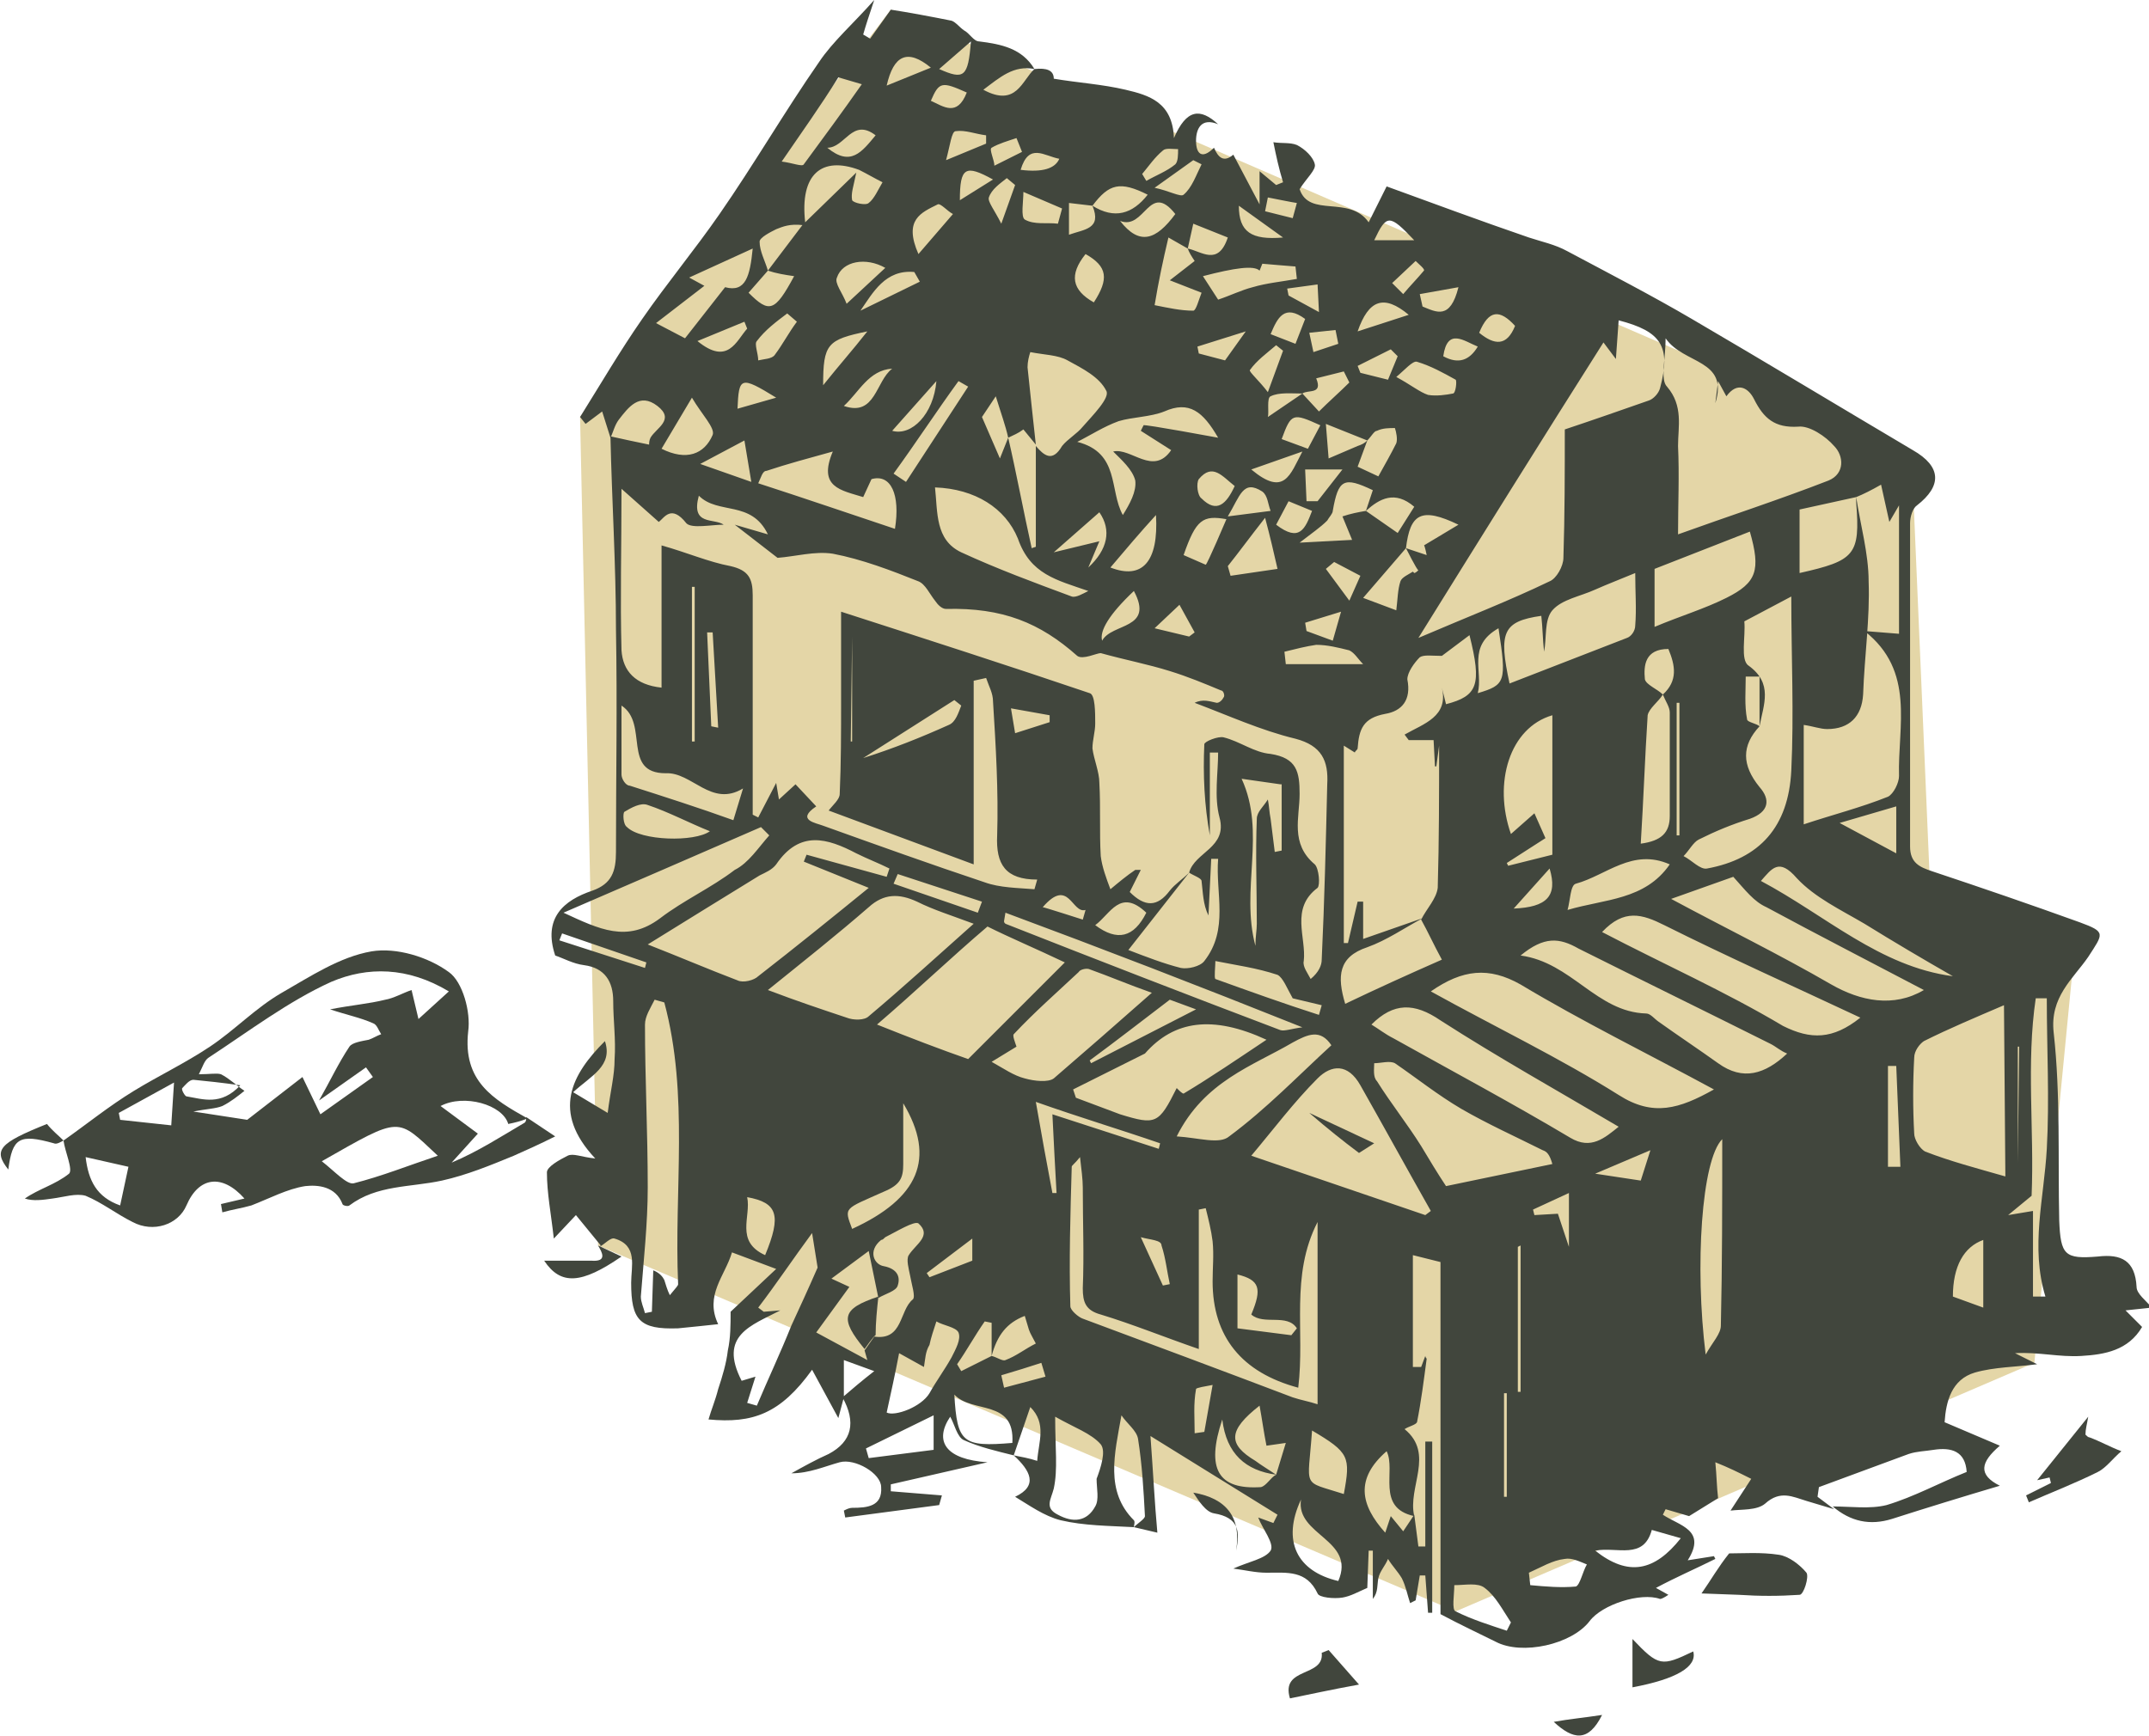 <?xml version="1.0" encoding="utf-8"?>
<!-- Generator: Adobe Illustrator 26.3.1, SVG Export Plug-In . SVG Version: 6.00 Build 0)  -->
<svg version="1.1" id="b" xmlns="http://www.w3.org/2000/svg" xmlns:xlink="http://www.w3.org/1999/xlink" x="0px" y="0px"
	 viewBox="0 0 155.6 125.7" style="enable-background:new 0 0 155.6 125.7;" xml:space="preserve">
<style type="text/css">
	.st0{fill:#E4D6A7;}
	.st1{fill:#41463D;}
</style>
<polygon class="st0" points="43.3,90.2 42,30.2 64.5,0.7 138.4,32.7 139.7,63.1 150.4,66.8 147.3,98.7 105.4,116.7 "/>
<g id="c">
	<g id="d">
		<g id="e">
			<g>
				<path class="st1" d="M92.2,10.3c0.6,0.1,1.2,0,1.7,0.2c0.6,0.3,1.2,0.9,1.3,1.4c0.1,0.4-0.6,1-1.1,1.8c0.7,2.1,3.6,0.4,5,2.4
					l1.3-2.6c3.3,1.2,6.8,2.5,10.3,3.7c0.9,0.3,1.9,0.5,2.8,1c3,1.6,6.1,3.2,9,4.9c5.3,3.1,10.6,6.3,16,9.5c2.1,1.2,2.1,2.6,0.3,4
					c-0.3,0.2-0.5,0.8-0.5,1.3c0,7.8,0,15.6,0,23.4c0,1.2,0.7,1.5,1.6,1.8c3.6,1.2,7.1,2.4,10.7,3.7c1.9,0.7,1.7,0.8,0.6,2.5
					c-1.1,1.6-2.8,2.9-2.5,5.5c0.5,4.5,0.3,9.1,0.4,13.6c0.1,2.5,0.4,2.8,2.8,2.6c1.7-0.2,2.7,0.3,2.8,2.2c0,0.5,0.7,1,1.1,1.5
					l-1.9,0.2l1.2,1.2c-1,1.7-2.7,2-4.4,2.1c-1.6,0.1-3.1-0.3-4.8-0.2l1.6,0.8c-1.5,0.2-3.1,0.2-4.5,0.6c-1.7,0.5-2.1,2.1-2.2,3.6
					l4,1.7c-1.4,1.2-1.6,2.1,0,2.9c-2.7,0.8-5.3,1.6-7.8,2.4c-1.6,0.5-3,0.2-4.3-0.9c1.3,0,2.7,0.2,3.9-0.1c2-0.6,3.8-1.6,5.8-2.4
					c-0.1-1.5-1.1-1.8-2.4-1.6c-0.6,0.1-1.2,0.1-1.8,0.3c-2.2,0.8-4.3,1.6-6.5,2.4l-0.1,0.7l1.2,0.9c-0.7-0.2-1.3-0.4-2-0.6
					c-1-0.3-1.9-0.8-3,0.2c-0.6,0.5-1.7,0.4-2.5,0.5l1.5-2.3c-1-0.5-1.6-0.8-2.6-1.2c0.1,1,0.1,1.8,0.2,2.6l-2.1,1.3l-1.7-0.5
					l-0.2,0.4c1.2,0.8,3.2,1.1,1.8,3.3l1.9-0.3l0.1,0.2c-1.4,0.7-2.8,1.3-4.3,2.1l0.9,0.5c-0.3,0.2-0.5,0.3-0.6,0.3
					c-1.4-0.5-4.2,0.4-5.1,1.6c-1.3,1.7-4.9,2.5-6.8,1.5c-1.2-0.6-2.5-1.2-4-2V91.4l-2-0.5v8.1l0.6,0l0.3-0.8c0,0.1,0.1,0.2,0.1,0.2
					c-0.2,1.5-0.4,3.1-0.7,4.6c-0.1,0.2-0.6,0.3-0.9,0.5c2.2,1.8,0.2,4.2,0.7,6.3c-2.8-0.6-1.3-3.3-2-4.7c-2.3,2-1.9,3.9-0.1,5.9
					l0.4-1.2l0.9,1.1l0.8-1.2l0.3,2.3h0.5v-7.6h0.5v12.4l-0.3,0l-0.2-2.7l-0.4,0l-0.3,1.8l-0.4,0.2c-0.2-0.6-0.3-1.2-0.6-1.8
					c-0.3-0.5-0.7-0.9-1-1.4c-0.2,0.5-0.6,0.9-0.7,1.4c-0.1,0.5,0,1-0.4,1.5v-3.5h-0.3l-0.1,2.7c-0.7,0.3-1.2,0.6-1.8,0.7
					c-0.6,0.1-1.7,0-1.8-0.3c-0.8-1.7-2.2-1.5-3.7-1.5c-0.8,0-1.6-0.2-2.4-0.3c1.1-0.5,2.3-0.7,2.7-1.3c0.3-0.5-0.6-1.6-0.9-2.4
					l1.1,0.4l0.3-0.6c-2.9-1.8-5.8-3.6-9.2-5.7c0.2,2.7,0.3,4.8,0.5,7l-1.7-0.4c0.3-0.3,0.8-0.6,0.8-0.8c-0.1-1.9-0.2-3.7-0.5-5.6
					c-0.1-0.6-0.8-1.1-1.2-1.7c-0.5,2.8-1.2,5.5,0.9,7.6c0.1,0.1,0,0.4,0,0.5c-1.8-0.1-3.6-0.1-5.3-0.5c-1.2-0.3-2.3-1.1-3.3-1.7
					c1.7-0.8,1.1-1.9-0.1-3c0.5,0.1,1.1,0.2,1.7,0.4c0.1-1.4,0.7-2.7-0.5-3.9l-1.2,3.5c-1.2-0.3-2.5-0.6-3.6-1.1
					c-0.5-0.2-0.7-1.2-1-1.7c-1.2,1.8-0.3,3.1,2.7,3.3c-2.6,0.6-4.8,1.1-7,1.6v0.5l3.7,0.3L68,109l-6.8,0.9l-0.1-0.5
					c0.2-0.1,0.4-0.2,0.6-0.2c1.1,0,2.2-0.1,2.1-1.5c0-1-1.9-2.1-3-1.8c-1.1,0.3-2.2,0.8-3.5,0.8c0.9-0.5,1.8-1,2.7-1.4
					c1.7-0.9,2-2.3,1-4.1c0.7-0.6,1.4-1.2,2.3-1.9l-2.2-0.8v2.7l-0.4,1.5l-1.9-3.5c-2.3,3.2-4.3,3.9-7.5,3.6
					c0.2-0.7,0.5-1.4,0.7-2.2c0.3-0.9,0.6-1.9,0.7-2.8c0.2-0.9,0.2-1.9,0.2-2.8l3.3-3.1L53,90.7c-0.5,1.7-2,3.1-1,5.2
					c-0.9,0.1-1.9,0.2-2.9,0.3c-2.8,0.1-3.4-0.6-3.4-3.3c0-1.2,0.5-2.7-1.2-3.2c-0.3-0.1-0.7,0.4-1.1,0.6l0.1-0.1L41.7,88l-1.6,1.7
					c-0.2-1.8-0.5-3.3-0.5-4.8c0-0.4,0.9-0.9,1.5-1.2c0.4-0.2,1,0.1,2,0.2c-3.2-3.4-1.7-6.1,0.7-8.5c0.6,1.8-1,2.5-2.3,3.7l2.5,1.5
					c0.2-1.6,0.5-2.7,0.5-3.9c0.1-1.4-0.1-2.8-0.1-4.2c0-1.4-0.6-2.4-2.1-2.6c-0.8-0.1-1.5-0.5-2.1-0.7c-0.9-2.7,0.6-4,2.7-4.7
					c1.4-0.5,1.7-1.4,1.7-2.8c0-5.3,0.1-10.7,0-16.1c0-4.7-0.3-9.4-0.4-14c0.9,0.2,1.8,0.4,2.8,0.6c0-0.1,0-0.3,0.1-0.5
					c0.4-0.7,1.8-1.3,0.5-2.3c-1.3-1-2.1,0.1-2.8,1c-0.3,0.4-0.4,0.9-0.6,1.3l-0.6-1.9l-1.2,0.9L42,30.2c1.5-2.4,2.9-4.8,4.5-7.1
					c1.8-2.6,3.8-5,5.6-7.6c2.5-3.6,4.7-7.4,7.2-11c1-1.5,2.5-2.8,4-4.5c-0.4,1.2-0.6,1.8-0.8,2.5L63,2.8l1.5-2.1
					c1.3,0.2,2.9,0.5,4.4,0.8c0.3,0.1,0.6,0.5,0.9,0.7C70.2,2.4,70.5,3,70.9,3c1.6,0.2,3.1,0.5,4,2c-1.5-0.3-2.5,0.6-3.7,1.5
					C73.6,7.8,74,5.8,74.9,5c0.9-0.1,1.4,0.1,1.4,0.7c1.8,0.3,3.5,0.4,5.2,0.8c1.7,0.4,3.4,0.9,3.5,3.5c0.9-2.1,1.9-2.2,3.2-1
					c-1.2-0.5-1.6,0.3-1.6,1.2c0,0.9,0.4,1.4,1.3,0.5c0.3,0.7,0.7,1.1,1.4,0.5l1.9,3.6v-2.4l1.2,1l0.5-0.2
					C92.6,12.2,92.4,11.3,92.2,10.3L92.2,10.3L92.2,10.3z M94.3,28.5c-0.8,0-1.7-0.1-2.3,0.2c-0.3,0.1-0.1,1.2-0.2,1.5L94.3,28.5
					l1.2,1.3c0.7-0.7,1.5-1.4,2.2-2.1l-0.4-0.8l-2,0.5C95.8,28.6,94.7,28.2,94.3,28.5L94.3,28.5L94.3,28.5z M79.1,14.9
					c1.6,1,2.9,0.6,4-0.8C81.1,13.1,80.3,13.3,79.1,14.9l-1.7-0.2V17C78.5,16.6,79.8,16.6,79.1,14.9L79.1,14.9L79.1,14.9z
					 M55.6,19.6l2.5-3.3c-0.9-0.1-1.4,0.1-1.9,0.3c-0.4,0.2-1.2,0.6-1.2,0.9C55,18.2,55.4,18.9,55.6,19.6l-1.4,1.6
					c1.5,1.5,1.9,1.4,3.3-1.2C56.8,19.9,56.2,19.8,55.6,19.6L55.6,19.6L55.6,19.6z M71.8,98.2v-2.4l-0.5-0.1c-0.7,1-1.3,2.1-2,3.1
					l0.3,0.5L71.8,98.2c0.4,0.1,0.8,0.4,1,0.3c0.8-0.3,1.4-0.8,2.2-1.2c-0.2-0.4-0.4-0.7-0.5-1c-0.1-0.3-0.2-0.7-0.3-1
					C72.9,95.8,72.2,96.7,71.8,98.2L71.8,98.2L71.8,98.2z M99,31.9l-3-1.2l0.2,2.5c0.7-0.3,1.4-0.6,2.1-0.9
					C98.6,32.2,98.8,32.1,99,31.9l-0.7,1.9l1.5,0.7c0.5-0.9,0.9-1.6,1.3-2.4c0.1-0.3,0-0.8-0.1-1.1c-0.4,0-0.9,0-1.3,0.2
					C99.5,31.2,99.3,31.6,99,31.9C99,31.9,99,31.9,99,31.9z M101.8,39.7l1.5,0.5c-0.1-0.5-0.2-0.8-0.2-0.7l2.5-1.5
					C102.9,36.7,102.1,37.2,101.8,39.7l-3.1,3.6l2.4,0.9c0.1-0.8,0.1-1.5,0.3-2.1c0.1-0.3,0.6-0.5,0.9-0.7c0,0,0.1,0.1,0.1,0.1
					c0,0,0.1,0,0.3-0.2C102.6,41.3,101.8,39.7,101.8,39.7z M92.4,106.8c-2.2-0.3-3.6-1.5-3.9-4c-1.2,3.6-0.3,5.1,2.8,4.9
					C91.7,107.6,92,107,92.4,106.8l0.7-2.3l-1.4,0.2c-0.2-1-0.3-1.8-0.5-2.9c-2.3,1.8-2.3,2.8-0.3,4
					C91.3,106.1,91.8,106.4,92.4,106.8z M98.9,37l2.3,1.6l1.2-1.9C101,35.5,99.9,36.1,98.9,37l0.5-1.5c-2.1-1-2.5-0.8-2.9,1.5
					c0,0.2-0.3,0.5-0.4,0.7c-0.5,0.5-1.1,0.9-2,1.6l3.8-0.2l-0.7-1.7C97.8,37.2,98.3,37.1,98.9,37L98.9,37L98.9,37z M73,31.7
					c-0.2-0.9-0.5-1.7-0.9-3l-1,1.5l1.3,3L73,31.7c0.6,2.6,1.1,5.3,1.7,8l0.3-0.1v-7.3c0.6,0.7,1.2,1.2,1.9,0
					c0.4-0.5,1.1-0.9,1.5-1.4c0.7-0.8,2-2.1,1.7-2.6c-0.5-1-1.7-1.6-2.8-2.2c-0.7-0.4-1.7-0.4-2.7-0.6c-0.1,0.3-0.2,0.7-0.2,1.1
					c0.2,1.9,0.4,3.8,0.6,5.6l-0.9-1.1C73.7,31.4,73.4,31.5,73,31.7L73,31.7L73,31.7L73,31.7z M86,18l-1.4-0.8
					c-0.4,1.7-0.7,3.1-1,4.9c1,0.2,1.9,0.4,2.8,0.4c0.2,0,0.4-0.8,0.6-1.3l-2.3-0.9l1.8-1.4C86.3,18.6,86.1,18.3,86,18
					c1,0.2,2.2,1.3,2.9-0.8l-2.5-1L86,18L86,18L86,18z M63.6,94l-0.7-3.4l-2.7,2l1.3,0.6l-2.4,3.3l3.7,2l-0.2-0.7l0.7-1
					c2.1,0.3,1.8-1.9,2.8-2.7c0.2-0.2-0.1-1.1-0.2-1.7c-0.1-0.5-0.3-1.2-0.1-1.5c0.5-0.8,1.7-1.4,0.7-2.3c-0.3-0.2-1.6,0.6-2.4,1
					c-0.1,0.1-0.2,0.2-0.3,0.2c-1,0.8-0.5,1.8,0.2,1.9c1,0.2,1.2,0.8,1,1.4C64.9,93.5,64.1,93.7,63.6,94L63.6,94L63.6,94L63.6,94z
					 M120.4,50.3c1.1-1,0.9-2.1,0.4-3.3c-1.7,0-1.8,1.2-1.7,2.2C119.2,49.6,120,49.9,120.4,50.3c-0.3,0.5-1,1-1.1,1.5
					c-0.2,3.1-0.3,6.1-0.5,9.3c1.5-0.2,2.1-0.8,2.1-2c0-2.5,0-5,0-7.5C120.9,51.2,120.6,50.8,120.4,50.3z M85.2,78.8
					c0.2,0.2,0.4,0.4,0.5,0.4c2-1.2,3.9-2.5,6-3.9c-3.9-1.8-6.7-1.4-8.8,1l-5.2,2.6l0.2,0.6c1.1,0.4,2.1,0.8,3.2,1.2
					C83.7,81.5,83.9,81.4,85.2,78.8z M104.7,85.9l7.7-1.6c-0.2-0.7-0.4-0.9-0.7-1c-2-1-4-1.9-5.9-3c-1.7-1-3.2-2.2-4.8-3.3
					c-0.4-0.2-1,0-1.5,0c0,0.4-0.1,1,0.2,1.3c1,1.6,2.2,3.1,3.2,4.7C103.5,84,104.1,85,104.7,85.9L104.7,85.9L104.7,85.9L104.7,85.9
					L104.7,85.9z M127.4,52.6V49h-1c0,1-0.1,2.1,0.1,3.1C126.5,52.3,127.2,52.4,127.4,52.6c-1.3,1.4-1.3,2.8,0,4.4
					c0.8,0.9,0.7,1.8-0.7,2.3c-1.3,0.4-2.5,0.9-3.7,1.5c-0.4,0.2-0.7,0.8-1.1,1.2c0.6,0.3,1.2,1,1.7,0.9c3.8-0.7,5.9-3,6.1-7.1
					c0.2-4.1,0-8.2,0-12.6l-3.4,1.8c0.1,1.1-0.3,2.8,0.3,3.2C128.4,49.5,127.7,51,127.4,52.6C127.5,52.6,127.4,52.6,127.4,52.6z
					 M134.4,36c0.3,2,0.9,4.1,0.9,6.1c0.1,2.7-0.3,5.4-0.4,8.2c-0.1,1.6-1,2.5-2.6,2.5c-0.5,0-1-0.2-1.7-0.3v7.2
					c2.1-0.7,4.1-1.2,6.1-2c0.4-0.2,0.8-1,0.8-1.5c-0.1-3.6,1.2-7.6-2.5-10.5l2.5,0.2v-9.3l-0.7,1.2l-0.6-2.7
					C135.5,35.5,134.9,35.8,134.4,36l-4.1,0.9v4.6c4-0.9,4.4-1.3,4.1-5.1C134.4,36.3,134.4,36.1,134.4,36L134.4,36L134.4,36z
					 M102.9,66.6c0.4-0.8,1.1-1.5,1.2-2.3c0.1-3.4,0.1-6.9,0.1-10.3l-0.2,1.5h-0.1l-0.1-1.9h-1.8l-0.3-0.4c1.4-0.8,3.2-1.3,2.7-3.4
					l0.3,1.2c2.3-0.6,2.6-1.4,1.7-5l-2,1.5c-0.7,0-1.3-0.1-1.6,0.1c-0.4,0.4-0.9,1.1-0.9,1.6c0.3,1.5-0.4,2.3-1.6,2.5
					c-1.6,0.3-1.9,1.1-2,2.5c0,0.1-0.2,0.2-0.2,0.3l-0.8-0.5v14.3h0.3l0.7-3l0.4,0V68l4.3-1.5c-1.3,0.7-2.6,1.6-4,2.1
					c-2.1,0.7-2.2,2.1-1.6,4.1c2.3-1.1,4.5-2.1,7-3.2C103.8,68.4,103.4,67.5,102.9,66.6L102.9,66.6L102.9,66.6z M53.2,38l2.4,0.7
					c-1.2-2.5-3.6-1.4-5-2.8c-0.6,2.2,1.1,1.6,1.8,2.1c-0.9,0-2.3,0.3-2.7-0.1c-1.1-1.4-1.6-0.4-2-0.1L45,35.4c0,4.3-0.1,8,0,11.7
					c0.1,1.5,1,2.5,2.9,2.7V39.5c1.8,0.5,3.4,1.2,5,1.5c1.3,0.3,1.6,0.9,1.6,2.1c0,5.3,0,10.6,0,15.9l0.4,0.2l1.3-2.5l0.2,1.2
					l1.2-1.1l1.5,1.6c-1.5,1,0,1.2,0.5,1.4c3.9,1.4,7.8,2.8,11.7,4.1c1.1,0.4,2.4,0.4,3.6,0.5l0.2-0.7c-2.3,0-3-1.1-2.9-3.2
					c0.1-3.2-0.1-6.5-0.3-9.7c0-0.6-0.3-1.1-0.5-1.7l-0.9,0.2v13.3l-10.5-3.9c0.3-0.4,0.8-0.8,0.8-1.2c0.1-2.2,0.1-4.5,0.1-6.7v-6.5
					c6.2,2,12.1,3.9,18,5.9c0.4,0.1,0.4,1.4,0.4,2.2c0,0.6-0.2,1.2-0.2,1.8c0.1,0.8,0.5,1.7,0.5,2.5c0.1,1.8,0,3.6,0.1,5.3
					c0.1,0.8,0.4,1.6,0.7,2.4c0.6-0.5,1.2-1,1.8-1.4c0.1,0,0.2,0,0.4,0l-0.8,1.6c1.1,1.1,2,1.1,2.9-0.1c0.4-0.5,0.9-0.8,1.4-1.3
					l-4.4,5.6c1.3,0.5,2.6,1,3.8,1.3c0.5,0.1,1.4-0.1,1.7-0.5c1.8-2.3,0.8-4.9,1-7.4l-0.5,0l-0.2,4.1c-0.4-0.8-0.4-1.7-0.5-2.5
					c0-0.2-0.6-0.4-0.9-0.6c0.4-1.5,2.8-1.8,2.2-4c-0.4-1.5-0.1-3.2-0.1-4.7h-0.6v6c-0.4-2.2-0.5-4.4-0.4-6.6c0-0.2,1-0.6,1.4-0.5
					c1.2,0.3,2.2,1.1,3.4,1.2c1.9,0.3,2.1,1.3,2.1,2.9c0,1.7-0.7,3.6,1.1,5.1c0.3,0.3,0.4,1.5,0.2,1.7c-2,1.5-0.8,3.6-1,5.3
					c-0.1,0.4,0.3,0.9,0.5,1.3c0.6-0.5,0.8-1,0.8-1.4c0.2-4.2,0.3-8.5,0.4-12.7c0.1-1.7-0.4-2.8-2.3-3.3c-2.5-0.6-4.9-1.7-7.3-2.6
					c0.6-0.3,1.1-0.1,1.6,0c0.2,0,0.4-0.2,0.5-0.4c0.1-0.1,0-0.5-0.2-0.5c-1.2-0.5-2.4-1-3.7-1.4c-1.6-0.5-3.2-0.8-5-1.3
					c-0.3,0-1.3,0.5-1.7,0.2c-2.7-2.4-5.4-3.5-9.5-3.4c-0.3,0-0.6-0.3-0.8-0.6c-0.4-0.5-0.7-1.2-1.2-1.4c-2-0.8-4.1-1.6-6.2-2
					c-1.3-0.2-2.7,0.2-4,0.3L53.2,38L53.2,38L53.2,38L53.2,38z M102.7,46.2c3.5-1.5,6.6-2.7,9.5-4.1c0.5-0.2,1-1.1,1-1.7
					c0.1-3.1,0.1-6.2,0.1-9.3c2.1-0.7,4.1-1.4,6.1-2.1c0.3-0.1,0.7-0.5,0.8-0.9c0.8-3,0.1-4.1-3-4.9l-0.2,2.8l-0.9-1.2
					C111.6,31.9,107.3,38.8,102.7,46.2L102.7,46.2L102.7,46.2z M120.6,24.5c0,1.5-0.4,3,0.1,3.5c1.2,1.4,0.8,2.9,0.8,4.3
					c0.1,2.1,0,4.2,0,6.4c3.6-1.3,7.3-2.5,10.9-3.9c1.2-0.5,1.1-1.8,0.4-2.5c-0.6-0.7-1.8-1.5-2.6-1.4c-1.7,0.1-2.5-0.6-3.2-2
					c-0.4-0.8-1.2-1.3-2-0.2l-0.6-1.1l-0.2,1.6C125.2,26,121.9,26.4,120.6,24.5L120.6,24.5L120.6,24.5z M64.2,63.5l0.2-0.6
					c-0.8-0.4-1.6-0.7-2.4-1.1c-2.1-1.1-4.1-1.7-5.8,0.8c-0.3,0.4-0.8,0.6-1.2,0.8c-2.6,1.6-5.2,3.2-8.1,5c2.3,0.9,4.4,1.8,6.5,2.6
					c0.4,0.2,1.2,0,1.5-0.3c2.7-2.1,5.3-4.2,8-6.4l-4.7-1.9l0.2-0.5L64.2,63.5L64.2,63.5L64.2,63.5z M103.6,71.8
					c4.7,2.6,9.3,4.8,13.6,7.5c2.5,1.6,4.4,1,6.9-0.4c-4.8-2.6-9.5-4.9-14-7.6C107.8,70,105.9,70.2,103.6,71.8L103.6,71.8
					L103.6,71.8z M55.6,71.7c2.1,0.8,3.9,1.4,5.7,2c0.5,0.2,1.3,0.2,1.6-0.1c2.5-2.1,4.9-4.3,7.6-6.7c-1.6-0.6-2.9-1-4.1-1.6
					c-1.3-0.6-2.4-0.6-3.5,0.4C60.6,67.7,58.2,69.6,55.6,71.7C55.6,71.7,55.6,71.7,55.6,71.7z M145.1,72.8c-2.1,0.9-4,1.7-5.8,2.6
					c-0.3,0.2-0.7,0.7-0.7,1.2c-0.1,1.8-0.1,3.7,0,5.5c0,0.4,0.4,1.1,0.8,1.3c1.8,0.7,3.7,1.2,5.8,1.8L145.1,72.8L145.1,72.8
					L145.1,72.8z M70.1,76.7c2.5-2.5,4.7-4.7,7-7c-2.1-1-4-1.8-5.6-2.6c-2.7,2.3-5.2,4.7-8,7.1C66,75.2,68.1,76,70.1,76.7L70.1,76.7
					z M103.2,88l0.4-0.3c-1.7-3-3.4-6.1-5.1-9.1c-0.9-1.6-2.1-1.5-3.1-0.5c-1.7,1.7-3.2,3.7-4.8,5.6C95,85.2,99.1,86.6,103.2,88
					L103.2,88L103.2,88z M94,100.5c-4.1-1.1-6.2-3.7-6.2-7.7c0-1,0.1-1.9,0-2.9c-0.1-0.8-0.3-1.6-0.5-2.4l-0.5,0.1v10.1
					c-2.6-0.9-4.8-1.8-7.1-2.5c-1.1-0.3-1.3-0.9-1.3-1.9c0.1-2.4,0-4.8,0-7.3c0-0.6-0.1-1.3-0.2-2.2c-0.4,0.5-0.6,0.6-0.6,0.7
					c-0.1,3.4-0.2,6.8-0.1,10.1c0,0.3,0.6,0.8,0.9,0.9c5.1,1.9,10.2,3.8,15.2,5.7c0.6,0.2,1.2,0.3,1.8,0.5V88.5
					C93.4,92.4,94.5,96.4,94,100.5L94,100.5L94,100.5z M48.1,72.6l-0.7-0.2c-0.3,0.6-0.7,1.2-0.7,1.8c0,3.9,0.2,7.8,0.2,11.8
					c0,2.6-0.3,5.3-0.5,7.9c0,0.4,0.2,0.8,0.3,1.2l0.5-0.1l0.1-3c0.5,0.2,0.7,0.5,0.8,0.7c0.1,0.3,0.2,0.7,0.4,1.1
					c0.5-0.6,0.6-0.7,0.6-0.8C48.8,86.2,49.9,79.3,48.1,72.6L48.1,72.6L48.1,72.6z M134.7,73.7c-4.9-2.3-9.6-4.4-14.2-6.7
					c-1.6-0.8-2.9-1.2-4.5,0.5c4.4,2.3,8.9,4.3,13.1,6.8C131.1,75.3,132.7,75.3,134.7,73.7L134.7,73.7L134.7,73.7z M110.1,69.2
					c3.7,0.5,5.5,4.1,9.1,4.2c0.3,0,0.6,0.4,0.9,0.6c1.4,1,2.9,2,4.3,3c1.8,1.3,3.4,0.8,5-0.7c-0.5-0.2-0.8-0.5-1.2-0.7
					c-4.6-2.3-9.3-4.6-13.9-6.9C112.9,67.9,111.8,67.8,110.1,69.2L110.1,69.2L110.1,69.2z M99.3,74.2c0.5,0.3,1,0.7,1.6,1
					c4.3,2.4,8.6,4.7,12.8,7.2c1.5,0.9,2.5,0,3.5-0.8c-4.4-2.6-8.7-5-12.9-7.7C102.4,72.6,100.9,72.6,99.3,74.2L99.3,74.2L99.3,74.2
					z M125.5,63.5l-4.5,1.6c3.9,2.1,7.8,4,11.6,6.2c2.1,1.2,4.5,1.7,6.7,0.4c-3.8-2-7.7-4-11.4-6C127,65.3,126.4,64.5,125.5,63.5
					L125.5,63.5L125.5,63.5z M83.4,71.9c-1.7-0.6-3.1-1.2-4.5-1.7c-0.2-0.1-0.7,0-0.8,0.2c-1.6,1.5-3.2,2.9-4.7,4.5
					c-0.1,0.1,0.1,0.6,0.2,0.9l-1.8,1.1c0.9,0.5,1.6,1,2.4,1.2c0.7,0.2,1.7,0.3,2.1,0C78.5,76.2,80.8,74.2,83.4,71.9z M109.3,49.5
					c2.8-1.1,5.7-2.2,8.5-3.3c0.3-0.1,0.6-0.5,0.6-0.9c0.1-1.2,0-2.4,0-3.8c-1.2,0.5-2,0.8-2.9,1.2c-1.1,0.5-2.4,0.7-3.1,1.5
					c-0.6,0.7-0.4,2-0.6,3c-0.1-0.9-0.1-1.7-0.2-2.6C108.8,45,108.5,45.8,109.3,49.5L109.3,49.5z M55.7,60.5l-0.6-0.6
					c-4.6,2-9.2,4-14.3,6.2c2.6,1.2,4.6,2.2,7,0.4c1.7-1.3,3.7-2.2,5.4-3.5C54.2,62.5,54.9,61.4,55.7,60.5L55.7,60.5L55.7,60.5z
					 M96.4,75.7c-0.8-1.2-1.7-0.8-2.8-0.2c-2.9,1.7-6.4,2.8-8.4,6.8c1.6,0.1,3.1,0.6,3.8,0C91.7,80.3,94,77.9,96.4,75.7L96.4,75.7
					L96.4,75.7z M119.8,45.4c1.9-0.8,3.6-1.3,5.2-2.1c2.2-1.1,2.5-2,1.7-4.8c-2.3,0.9-4.6,1.8-6.9,2.7
					C119.8,41.3,119.8,45.4,119.8,45.4z M112.4,51.8c-3.1,0.9-4.3,4.9-3,8.6l1.7-1.5l0.8,1.8l-2.8,1.8l0.1,0.2l3.2-0.8L112.4,51.8
					L112.4,51.8z M67.7,35.3c0.2,1.8,0,3.8,1.9,4.7c2.6,1.2,5.3,2.2,8,3.2c0.3,0.1,0.8-0.2,1.2-0.4c-2.3-0.8-4.2-1.2-5.1-3.8
					C72.8,36.8,70.6,35.4,67.7,35.3L67.7,35.3L67.7,35.3z M56.5,94.9c-2.1,1.1-4.5,1.8-2.8,5.1l1-0.3l-0.6,1.9l0.7,0.2
					c0.8-1.9,1.7-3.8,2.5-5.8c0.6-1.3,1.2-2.6,1.9-4.2l-0.4-2.5c-1.4,1.9-2.6,3.7-3.9,5.4l0.4,0.3L56.5,94.9z M88.2,31.7
					c-1.1-1.9-2.1-2.7-3.9-1.9c-1,0.4-2.3,0.4-3.3,0.7c-1.1,0.4-2,1-3,1.5c3.1,0.8,2.3,3.5,3.3,5.3c0.5-0.8,1-1.7,0.9-2.5
					c-0.2-0.8-1-1.5-1.6-2.1c1.3-0.3,2.9,1.8,4.2-0.1l-2.2-1.4l0.2-0.4C82.8,30.7,88.2,31.7,88.2,31.7z M54.9,35
					c3.4,1.1,6.6,2.2,9.9,3.3c0.4-2.5-0.3-4-1.7-3.6L62.5,36c-1.6-0.5-3.3-0.7-2.2-3.3c-1.8,0.5-3.3,0.9-4.8,1.4
					C55.2,34.1,55.1,34.6,54.9,35L54.9,35L54.9,35z M147.2,93.9h0.9c-1.1-3.6-0.1-7.1,0.1-10.7c0.2-3.6,0-7.2,0-10.9h-0.8
					c-0.7,4.7-0.1,9.5-0.3,14.3l-1.7,1.4l1.8-0.3L147.2,93.9L147.2,93.9L147.2,93.9z M124.7,82.5c-1.5,1.5-2,9.2-1.2,15.6
					c0.5-0.9,1.1-1.5,1.1-2.1C124.7,91.6,124.7,87.2,124.7,82.5L124.7,82.5z M76.4,102.6c0,2.3,0.2,3.8-0.1,5.2
					c-0.2,0.8-0.7,1.4,0.3,1.9c1.1,0.6,2.1,0.5,2.7-0.6c0.3-0.5,0.1-1.3,0.1-2c0.3-0.8,0.7-2,0.3-2.5
					C79,103.8,77.8,103.4,76.4,102.6L76.4,102.6L76.4,102.6z M53.8,57.1c-2.3,1.4-3.7-1.2-5.6-1.1C45,56,47,52.4,45,51.1
					c0,1.8,0,3.4,0,5c0,0.3,0.3,0.8,0.6,0.8c2.5,0.8,5,1.6,7.5,2.5L53.8,57.1z M141.4,70.7c-2.1-1.2-4.3-2.5-6.4-3.8
					c-1.7-1-3.6-1.9-4.9-3.3c-1.3-1.5-1.8-0.7-2.6,0.2C132.2,66.3,136.1,70,141.4,70.7L141.4,70.7L141.4,70.7z M72.8,66.1l-0.1,0.6
					c0,0.1,0,0.1,0.1,0.2c6.6,2.6,13.3,5.2,19.9,7.7c0.3,0.1,0.8-0.1,1.6-0.2C86.8,71.4,79.8,68.7,72.8,66.1z M64.2,102.3
					c0.6,0.3,2.5-0.4,3.1-1.4c0.5-0.9,1.1-1.7,1.6-2.6c0.3-0.6,0.7-1.3,0.5-1.8c-0.2-0.4-1.1-0.5-1.6-0.8c-0.2,0.6-0.4,1.2-0.5,1.7
					C67,97.9,67,98.4,66.9,99L65.1,98C64.8,99.6,64.5,100.9,64.2,102.3L64.2,102.3L64.2,102.3z M120.9,62.6
					c-2.7-1.2-4.6,0.8-6.8,1.4c-0.4,0.1-0.4,1.2-0.6,1.9C116.2,65.1,119.1,65.2,120.9,62.6z M54.5,18l-4.6,2.1l1.1,0.6l-3.5,2.7
					l2.1,1.1l2.9-3.7C54,21.2,54.3,20,54.5,18C54.5,18,54.5,18,54.5,18z M65.4,79.9c0,1.5,0,2.9,0,4.4c0,1-0.2,1.5-1.4,2
					c-2.9,1.3-2.9,1.1-2.3,2.7C66.5,86.8,67.8,83.9,65.4,79.9L65.4,79.9z M58.3,16.1l3.7-3.6c-0.2,1-0.4,1.5-0.3,2
					c0.1,0.2,1,0.4,1.2,0.2c0.4-0.3,0.7-1,1-1.5c-0.6-0.3-1.1-0.6-1.7-0.9C59.5,11.3,57.9,12.6,58.3,16.1z M93.6,72.3
					c-0.4-0.7-0.7-1.5-1.1-1.7c-1.5-0.5-3-0.7-4.5-1c0,0.4-0.1,1.2,0,1.3c2.5,0.9,5,1.8,7.5,2.6l0.2-0.7L93.6,72.3L93.6,72.3
					L93.6,72.3z M56.6,11.7c0.8,0.1,1.5,0.4,1.6,0.2c1.4-1.9,2.8-3.8,4.2-5.8l-1.7-0.5C59.4,7.7,58.1,9.5,56.6,11.7L56.6,11.7
					L56.6,11.7z M91.4,19.1l-0.2,0.5c-0.4-0.4-1.8-0.2-4.1,0.4l1.1,1.7c0.9-0.3,1.7-0.7,2.5-0.9c1-0.3,2.1-0.4,3.2-0.6l-0.1-0.9
					C93.7,19.3,91.4,19.1,91.4,19.1z M92.7,56.8l-2.8-0.4c1.8,3.9-0.1,8,1,12.1c0-0.7,0.1-1.1,0.1-1.6c0-2.5-0.1-5.1,0-7.6
					c0-0.5,0.5-0.9,0.8-1.4c0.1,0.5,0.1,0.9,0.2,1.4c0.1,0.8,0.2,1.6,0.3,2.4l0.5-0.1V56.8L92.7,56.8L92.7,56.8z M96.9,114.5
					c1.3-3-3.1-3.3-2.7-5.9C92.8,111.6,93.9,113.8,96.9,114.5z M97.3,108.2c0.5-2.7,0.4-3-2.3-4.6C94.7,107.9,94.2,107.2,97.3,108.2
					z M109.1,118.1l0.3-0.6c-0.6-0.9-1.1-1.9-1.9-2.5c-0.5-0.4-1.4-0.2-2.2-0.2c0,0.7-0.2,1.8,0.1,1.9
					C106.6,117.3,107.9,117.7,109.1,118.1L109.1,118.1L109.1,118.1z M141.4,93.9l2.2,0.8v-4.9C142.2,90.3,141.4,91.7,141.4,93.9z
					 M73.3,104.5c0.2-3.2-2.9-2.1-4.2-3.5C69.3,104.5,69.7,104.8,73.3,104.5z M51.4,60.2c-1.5-0.6-3-1.4-4.5-1.9
					c-0.5-0.2-1.2,0.2-1.7,0.5c-0.1,0.1-0.1,0.9,0.2,1.1C46.4,60.9,50.3,61,51.4,60.2L51.4,60.2L51.4,60.2z M76.2,80.7l7.7,2.5
					l0.1-0.4c-2.9-1-5.9-1.9-9-3c0.4,2.3,0.8,4.5,1.2,6.6l0.3,0C76.4,84.6,76.3,82.8,76.2,80.7L76.2,80.7z M67.6,102.5l-4.9,2.4
					l0.2,0.7l4.7-0.6V102.5L67.6,102.5L67.6,102.5z M93.5,96.7l0.4-0.5c-0.7-1.1-2.4-0.2-3.3-1c0.8-1.9,0.6-2.5-1-2.9v3.9L93.5,96.7
					L93.5,96.7L93.5,96.7z M47.9,32.5c1.8,0.9,3.1,0.4,3.7-1c0.2-0.5-0.8-1.5-1.5-2.7L47.9,32.5C47.9,32.5,47.9,32.5,47.9,32.5z
					 M115.5,112.3c2.4,1.9,4.3,1.5,6.2-0.9l-2.1-0.6C119,113,117.1,112,115.5,112.3L115.5,112.3z M92.5,41.2
					c-0.3-1.3-0.5-2.2-0.9-3.7c-1.1,1.4-1.9,2.5-2.7,3.5l0.2,0.7L92.5,41.2L92.5,41.2z M86.6,73.1l-1.9-0.7c-2.1,1.6-3.9,3-5.8,4.4
					L79,77L86.6,73.1L86.6,73.1z M137.3,58.4l-4.1,1.2l4.1,2.2C137.3,61.7,137.3,58.3,137.3,58.4z M70.1,28l-0.7-0.4
					c-1.6,2.2-3.1,4.5-4.7,6.7l0.9,0.6L70.1,28z M93,47.2l0.1,0.9h5.6c-0.4-0.4-0.6-0.8-1-1c-0.8-0.2-1.6-0.4-2.4-0.4
					C94.6,46.8,93.8,47,93,47.2L93,47.2z M110.7,113.9l0.1,0.9c1.1,0.1,2.2,0.2,3.3,0.1c0.3-0.1,0.5-1.1,0.8-1.6
					c-0.5-0.2-1.1-0.5-1.6-0.4C112.4,113,111.6,113.5,110.7,113.9C110.7,113.9,110.7,113.9,110.7,113.9z M83.7,37.3
					c-1.1,1.2-2.2,2.5-3.3,3.8C82.7,42,83.9,40.7,83.7,37.3z M101.1,27.3c1.1,0.6,1.7,1.1,2.3,1.3c0.6,0.1,1.3,0,1.8-0.1
					c0.2,0,0.3-0.9,0.2-1c-0.9-0.5-1.8-1-2.8-1.3C102.3,26.1,101.7,26.8,101.1,27.3z M88.8,37.6c-1.7-0.3-2.2,0-3.1,2.6l1.6,0.7
					C87.4,40.9,88.8,37.6,88.8,37.6z M69.6,51.1l-0.5-0.4c-2.2,1.4-4.4,2.8-6.6,4.2c2.2-0.7,4.2-1.5,6.2-2.4
					C69.2,52.3,69.4,51.6,69.6,51.1L69.6,51.1L69.6,51.1z M78.8,41.1c1.4-1.3,1.7-2.7,0.8-4L76.3,40l3.3-0.8L78.8,41.1L78.8,41.1
					L78.8,41.1z M66.5,18.4l2.5-2.9c-0.4-0.2-0.9-0.8-1.1-0.7C66.7,15.4,65.4,15.9,66.5,18.4z M61.3,22l2.8-2.6
					c-1.4-0.8-3.1-0.5-3.5,0.7C60.4,20.5,61,21.2,61.3,22L61.3,22L61.3,22z M55.4,90.9c1.2-2.9,0.9-3.8-1.3-4.2
					C54.4,88.1,53.2,89.9,55.4,90.9z M108.5,45.5c-2.3,1.3-1.1,3.1-1.5,4.7C109,49.6,109.1,49.4,108.5,45.5z M57.7,23.3L57,22.7
					c-0.8,0.6-1.6,1.2-2.2,2c-0.2,0.2,0.1,0.9,0.1,1.4c0.4-0.1,1-0.1,1.2-0.4C56.7,24.9,57.1,24.1,57.7,23.3L57.7,23.3L57.7,23.3z
					 M78.6,18.4c-1.2,1.5-1,2.6,0.6,3.5C80.3,20.2,80.2,19.3,78.6,18.4z M136.7,84.5l0.9,0c-0.1-2.4-0.2-4.9-0.3-7.3h-0.6V84.5z
					 M81.1,16c1.4,1.8,2.6,1.4,4-0.5C83.2,13.1,82.9,16.7,81.1,16z M82.1,42.8c-1.8,1.7-2.5,2.9-2.3,3.6
					C80.5,45.1,83.6,45.6,82.1,42.8z M59.6,27.9c1.2-1.5,2.1-2.5,3.2-3.9C59.9,24.6,59.6,24.9,59.6,27.9z M70.8,66.1l0.3-0.8l-6.1-2
					L64.7,64L70.8,66.1L70.8,66.1L70.8,66.1z M89.4,35.2c-0.9-0.7-1.6-1.7-2.6-0.5c-0.2,0.3-0.1,1.2,0.2,1.4
					C88.1,37.2,88.8,36.5,89.4,35.2z M76.6,16.2l0.3-1.1l-2.8-1.2c0,0.7-0.2,1.8,0.1,2C74.9,16.3,75.8,16.1,76.6,16.2L76.6,16.2
					L76.6,16.2z M83,66.1c-1.9-1.8-2.6,0.1-3.7,0.9C80.9,68.2,82.1,67.9,83,66.1z M94.6,36.3h0.8l1.8-2.3h-2.7L94.6,36.3z
					 M64.6,26.7c-1.7,0.1-2.4,1.7-3.5,2.7C63.4,30.2,63.4,27.6,64.6,26.7z M62.3,22.5l4.3-2.1l-0.4-0.7
					C64.1,19.5,63.2,21.2,62.3,22.5z M88.9,37.4L92,37c-0.2-0.5-0.2-1.1-0.6-1.4C90,34.7,89.8,35.9,88.9,37.4L88.9,37.4L88.9,37.4z
					 M91.8,28.4l1.1-3L92.4,25c-0.7,0.6-1.4,1.1-1.9,1.8C90.4,26.9,91.2,27.6,91.8,28.4L91.8,28.4L91.8,28.4z M50.7,33.6l3.7,1.3
					l-0.5-3L50.7,33.6L50.7,33.6L50.7,33.6z M98.3,24l3.7-1.2C100.2,21.3,99.1,21.7,98.3,24z M67.8,27.6l-3.2,3.6
					C66,31.6,67.6,30,67.8,27.6z M109.1,100.9h-0.2v7.5h0.2V100.9z M50.3,42.5h-0.2v11.2h0.2V42.5z M87,11.9l-0.6-0.3l-2.8,2
					c1,0.2,1.9,0.7,2.1,0.5C86.3,13.6,86.6,12.7,87,11.9L87,11.9z M95.6,30.8c-2-0.9-2.1-0.9-2.8,1l1.9,0.7
					C94.7,32.5,95.6,30.8,95.6,30.8z M110.1,90.2l-0.2,0.1v10.5h0.2V90.2z M50.5,24.7c2.2,1.8,2.8,0,3.6-0.9l-0.2-0.5L50.5,24.7
					L50.5,24.7L50.5,24.7z M56.2,28.8c-2.6-1.6-2.7-1.5-2.8,0.8L56.2,28.8z M109.7,23.6c-1.1-1.2-1.9-1.2-2.6,0.5
					C108.2,25,109.1,25.1,109.7,23.6z M67.4,4.9c-1.7-1.4-2.7-0.9-3.2,1.3L67.4,4.9z M73.9,12.3c1.6,0.2,2.5-0.1,2.8-0.8
					C75.6,11.3,74.5,10.3,73.9,12.3z M101.2,25.8l-0.5-0.5l-2.4,1.2l0.2,0.5l2,0.5L101.2,25.8L101.2,25.8L101.2,25.8z M119.5,83.3
					l-4,1.7l3.3,0.5L119.5,83.3z M86.1,46.1l0.4-0.3l-1.1-2l-1.8,1.7L86.1,46.1L86.1,46.1L86.1,46.1z M63.4,9.8
					c-1.7-1.3-2.2,0.9-3.5,0.9C61.6,12.1,62.4,11,63.4,9.8z M82.7,12.6l0.3,0.5c0.7-0.4,1.5-0.7,2.1-1.2c0.2-0.2,0.2-0.7,0.2-1.1
					c-0.4,0-0.9-0.1-1.1,0.1C83.6,11.4,83.2,12,82.7,12.6C82.7,12.6,82.7,12.6,82.7,12.6z M82.6,89.6l1.6,3.5l0.5-0.1
					c-0.2-0.9-0.3-1.9-0.6-2.8C84.1,89.8,83.3,89.8,82.6,89.6z M94.3,32.7l-3.7,1.3C93,36,93.4,34.4,94.3,32.7z M67.1,92.2l0.2,0.3
					l3.1-1.2v-1.6L67.1,92.2L67.1,92.2z M51.5,52.6l0.5,0.1l-0.4-6.9l-0.4,0C51.3,48.2,51.4,50.4,51.5,52.6z M94.5,23.1
					c-1.5-1.1-2-0.1-2.5,1.1l1.8,0.7L94.5,23.1z M121.4,60.5h0.2v-9.6h-0.2V60.5z M102.4,17.4c-1.8-1.9-2-1.9-2.9,0H102.4z
					 M92.9,17.2l-3.2-2.3C89.7,16.8,90.6,17.4,92.9,17.2z M109.6,65.8c2.4-0.1,3.2-0.9,2.6-2.9L109.6,65.8z M73.5,13.4l-0.6-0.5
					c-0.5,0.4-1.1,0.8-1.3,1.4c-0.1,0.3,0.4,0.9,0.9,1.9C72.5,16.2,73.5,13.4,73.5,13.4z M72.5,99.6l0.2,0.9l3-0.8l-0.3-1
					C74.5,99,73.5,99.3,72.5,99.6z M86.5,103.8l0.7-0.1l0.6-3.4c-0.5,0.1-1.2,0.2-1.2,0.3C86.4,101.7,86.5,102.7,86.5,103.8
					L86.5,103.8L86.5,103.8z M95.5,22.6l-0.1-2l-2.2,0.3l0.1,0.5L95.5,22.6L95.5,22.6L95.5,22.6z M146.1,84.2L146.1,84.2l0.1-8.4
					h-0.1V84.2L146.1,84.2L146.1,84.2z M97.1,44.3l-2.6,0.8l0.1,0.6l1.9,0.7L97.1,44.3L97.1,44.3L97.1,44.3z M74,11l-0.4-1
					c-0.6,0.2-1.3,0.4-1.8,0.7c-0.2,0.1,0.2,0.9,0.2,1.3L74,11L74,11z M92.4,38c1.7,1.3,2.1,0.3,2.6-1l-1.7-0.7L92.4,38L92.4,38
					L92.4,38z M113.6,86.4l-2.6,1.2l0.1,0.4l1.7-0.1l0.8,2.4V86.4L113.6,86.4L113.6,86.4z M71.4,10.4l0-0.6
					c-0.8-0.1-1.5-0.4-2.2-0.3c-0.3,0-0.4,1-0.7,2.1L71.4,10.4L71.4,10.4L71.4,10.4z M70,6.7c-1.8-0.8-2-0.8-2.6,0.6
					C68.3,7.7,69.3,8.5,70,6.7z M102.8,21.3l0.2,0.9c1,0.4,2,1,2.6-1.4L102.8,21.3L102.8,21.3L102.8,21.3z M73.2,51.3l0.3,1.8
					l2.5-0.8L76,51.8C76,51.8,73.2,51.3,73.2,51.3z M69.5,14.5l2.4-1.5C69.9,11.9,69.5,12.1,69.5,14.5z M96.6,40.7L96,41.2l1.7,2.3
					l0.8-1.8L96.6,40.7z M90.2,24l-3.5,1.1l0.1,0.5l1.9,0.5L90.2,24C90.2,24,90.2,24,90.2,24z M107,25.1c-1-0.4-2.2-1.4-2.5,0.7
					C105.6,26.4,106.4,26.1,107,25.1z M78.4,66.6l0.2-0.7c-1,0.3-1.2-2.4-3.1-0.2C75.6,65.7,78.4,66.6,78.4,66.6z M91.8,14.3l-0.2,1
					l2,0.5l0.3-1.1C93.8,14.7,91.8,14.3,91.8,14.3z M100.8,20.5l0.8,0.8c0.5-0.6,1-1.1,1.5-1.7c0.1-0.1-0.4-0.5-0.6-0.7L100.8,20.5
					L100.8,20.5L100.8,20.5z M61.7,46.1L61.7,46.1l-0.1,7.6h0.1V46.1z M96.9,24.9l-0.2-1l-1.9,0.2l0.3,1.4L96.9,24.9z M68,5
					c1.8,0.8,2.1,0.6,2.3-2L68,5z M46.7,70.1l0.1-0.4l-6.1-2.1l-0.2,0.5L46.7,70.1z"/>
				<path class="st1" d="M4.6,82.6c1.7-1.2,3.3-2.5,5.1-3.6c1.8-1.1,3.7-2,5.5-3.2c1.8-1.2,3.3-2.8,5.2-3.9c2.1-1.2,4.2-2.6,6.5-3
					c1.8-0.3,4.1,0.4,5.6,1.5c1,0.7,1.6,2.9,1.4,4.3c-0.4,3.6,1.8,4.9,4.3,6.3c-0.5,0.2-0.9,0.3-1.4,0.4c-0.4-1.4-3.2-2.2-4.9-1.3
					l2.7,2l-1.9,2.1c1.9-0.8,3.6-1.9,5.3-2.9c0.1-0.1,0.1-0.2,0.1-0.4l2.1,1.4c-1.2,0.6-2.1,1-3,1.4c-1.7,0.7-3.4,1.4-5.2,1.8
					c-2.3,0.5-4.7,0.3-6.7,1.8c-0.1,0.1-0.5,0-0.5-0.1c-0.5-1.3-1.8-1.4-2.7-1.3c-1.3,0.2-2.6,0.9-3.9,1.4c-0.7,0.2-1.4,0.3-2.1,0.5
					l-0.1-0.6l1.7-0.4c-1.6-1.8-3.3-1.6-4.2,0.5c-0.6,1.4-2.4,2-3.9,1.2c-1.2-0.6-2.2-1.4-3.4-1.9c-0.7-0.2-1.6,0.1-2.4,0.2
					c-0.7,0.1-1.4,0.2-2,0C2.8,86.1,4,85.8,5,85C5.3,84.7,4.7,83.4,4.6,82.6L4.6,82.6C4.6,82.5,4.6,82.6,4.6,82.6z M32.5,71.8
					c-3-1.8-5.9-1.8-8.5-0.7c-3.1,1.4-6,3.6-8.9,5.5c-0.3,0.2-0.4,0.6-0.7,1.2c0.8,0,1.3-0.1,1.6,0c0.6,0.3,1.1,0.8,1.7,1.2
					c-0.5,0.4-1,0.8-1.6,1.1c-0.5,0.2-1.1,0.2-2.1,0.4l3.9,0.6l4-3.1l1.3,2.7L27,78l-0.5-0.7l-3.4,2.4c0.8-1.4,1.4-2.7,2.2-3.9
					c0.2-0.3,0.9-0.4,1.4-0.5c0.3-0.1,0.6-0.3,0.9-0.4c-0.2-0.3-0.3-0.7-0.6-0.8c-0.9-0.4-1.9-0.6-3.1-1c1.5-0.3,2.8-0.4,4-0.7
					c0.6-0.1,1.3-0.5,1.9-0.7l0.5,2.1L32.5,71.8L32.5,71.8L32.5,71.8z M23.3,84.1c0.9,0.7,1.8,1.7,2.3,1.6c2-0.5,4-1.3,6.1-2
					C28.7,80.9,29.1,80.8,23.3,84.1z M8.6,80.6l0.1,0.5l3.7,0.4l0.2-3.1L8.6,80.6L8.6,80.6L8.6,80.6z M9.3,84.5l-3.1-0.7
					c0.2,1.7,0.8,2.9,2.5,3.5L9.3,84.5z M17.4,78.6C16,78.4,15,78.3,14,78.2c-0.3,0-0.6,0.4-0.8,0.6c-0.1,0.1,0.2,0.6,0.3,0.6
					C14.7,79.6,16,80.1,17.4,78.6z"/>
				<path class="st1" d="M123.2,115.4c0.7-1,1.2-1.9,2-2.9c1,0,2.3-0.1,3.6,0.1c0.7,0.1,1.5,0.7,2,1.3c0.2,0.3-0.2,1.6-0.5,1.6
					c-1.5,0.1-2.9,0.1-4.4,0L123.2,115.4L123.2,115.4z"/>
				<path class="st1" d="M151.2,102.6c-0.1,0.6-0.2,0.9-0.2,1.3c0.1,0.1,0.2,0.2,0.3,0.2c0.8,0.3,1.5,0.7,2.3,1
					c-0.6,0.5-1.1,1.2-1.7,1.5c-1.6,0.8-3.4,1.5-5,2.2l-0.2-0.5l1.8-0.9l-0.1-0.4l-0.9,0.2L151.2,102.6L151.2,102.6L151.2,102.6z"/>
				<path class="st1" d="M98.4,122c-2.2,0.4-3.5,0.7-5,1c-0.7-2.3,2.5-1.5,2.3-3.3l0.5-0.2L98.4,122z"/>
				<path class="st1" d="M118.2,122.2v-3.5c1.9,2,2.1,2,4.4,0.9C122.9,120.7,121.4,121.6,118.2,122.2L118.2,122.2L118.2,122.2z"/>
				<path class="st1" d="M43.3,90.2L45,91c-2.9,2-4.4,2.1-5.6,0.3c1.2,0,2.3,0,3.4,0C44,91.4,43.6,90.7,43.3,90.2L43.3,90.2
					L43.3,90.2L43.3,90.2z"/>
				<path class="st1" d="M89.5,112.3c0.3-1.4,0.2-2.4-1.6-2.7c-0.6-0.1-1.1-0.9-1.5-1.5C88.8,108.5,89.9,109.9,89.5,112.3
					L89.5,112.3L89.5,112.3z"/>
				<path class="st1" d="M4.6,82.6c-0.2,0.1-0.5,0.3-0.7,0.2c-2.5-0.7-3-0.4-3.3,1.9c-1.1-1.4-0.7-1.9,2.8-3.3
					C3.8,81.9,4.2,82.2,4.6,82.6C4.6,82.6,4.6,82.5,4.6,82.6L4.6,82.6L4.6,82.6z"/>
				<path class="st1" d="M112.5,124.7c1.1-0.2,2.2-0.3,3.5-0.5C115,126.2,113.9,126,112.5,124.7z"/>
				<path class="st1" d="M62.6,97.7c-1.8-2.2-1.7-2.9,1-3.8l0,0c-0.1,0.9-0.2,1.9-0.2,2.8C63.3,96.7,62.6,97.7,62.6,97.7z"/>
				<polygon class="st1" points="104.7,85.9 104.7,85.8 104.7,85.9 				"/>
				<path class="st1" d="M99.5,82.8l-1.1,0.7c-1.2-0.9-2.2-1.7-3.6-2.9L99.5,82.8L99.5,82.8z"/>
			</g>
		</g>
	</g>
</g>
</svg>
